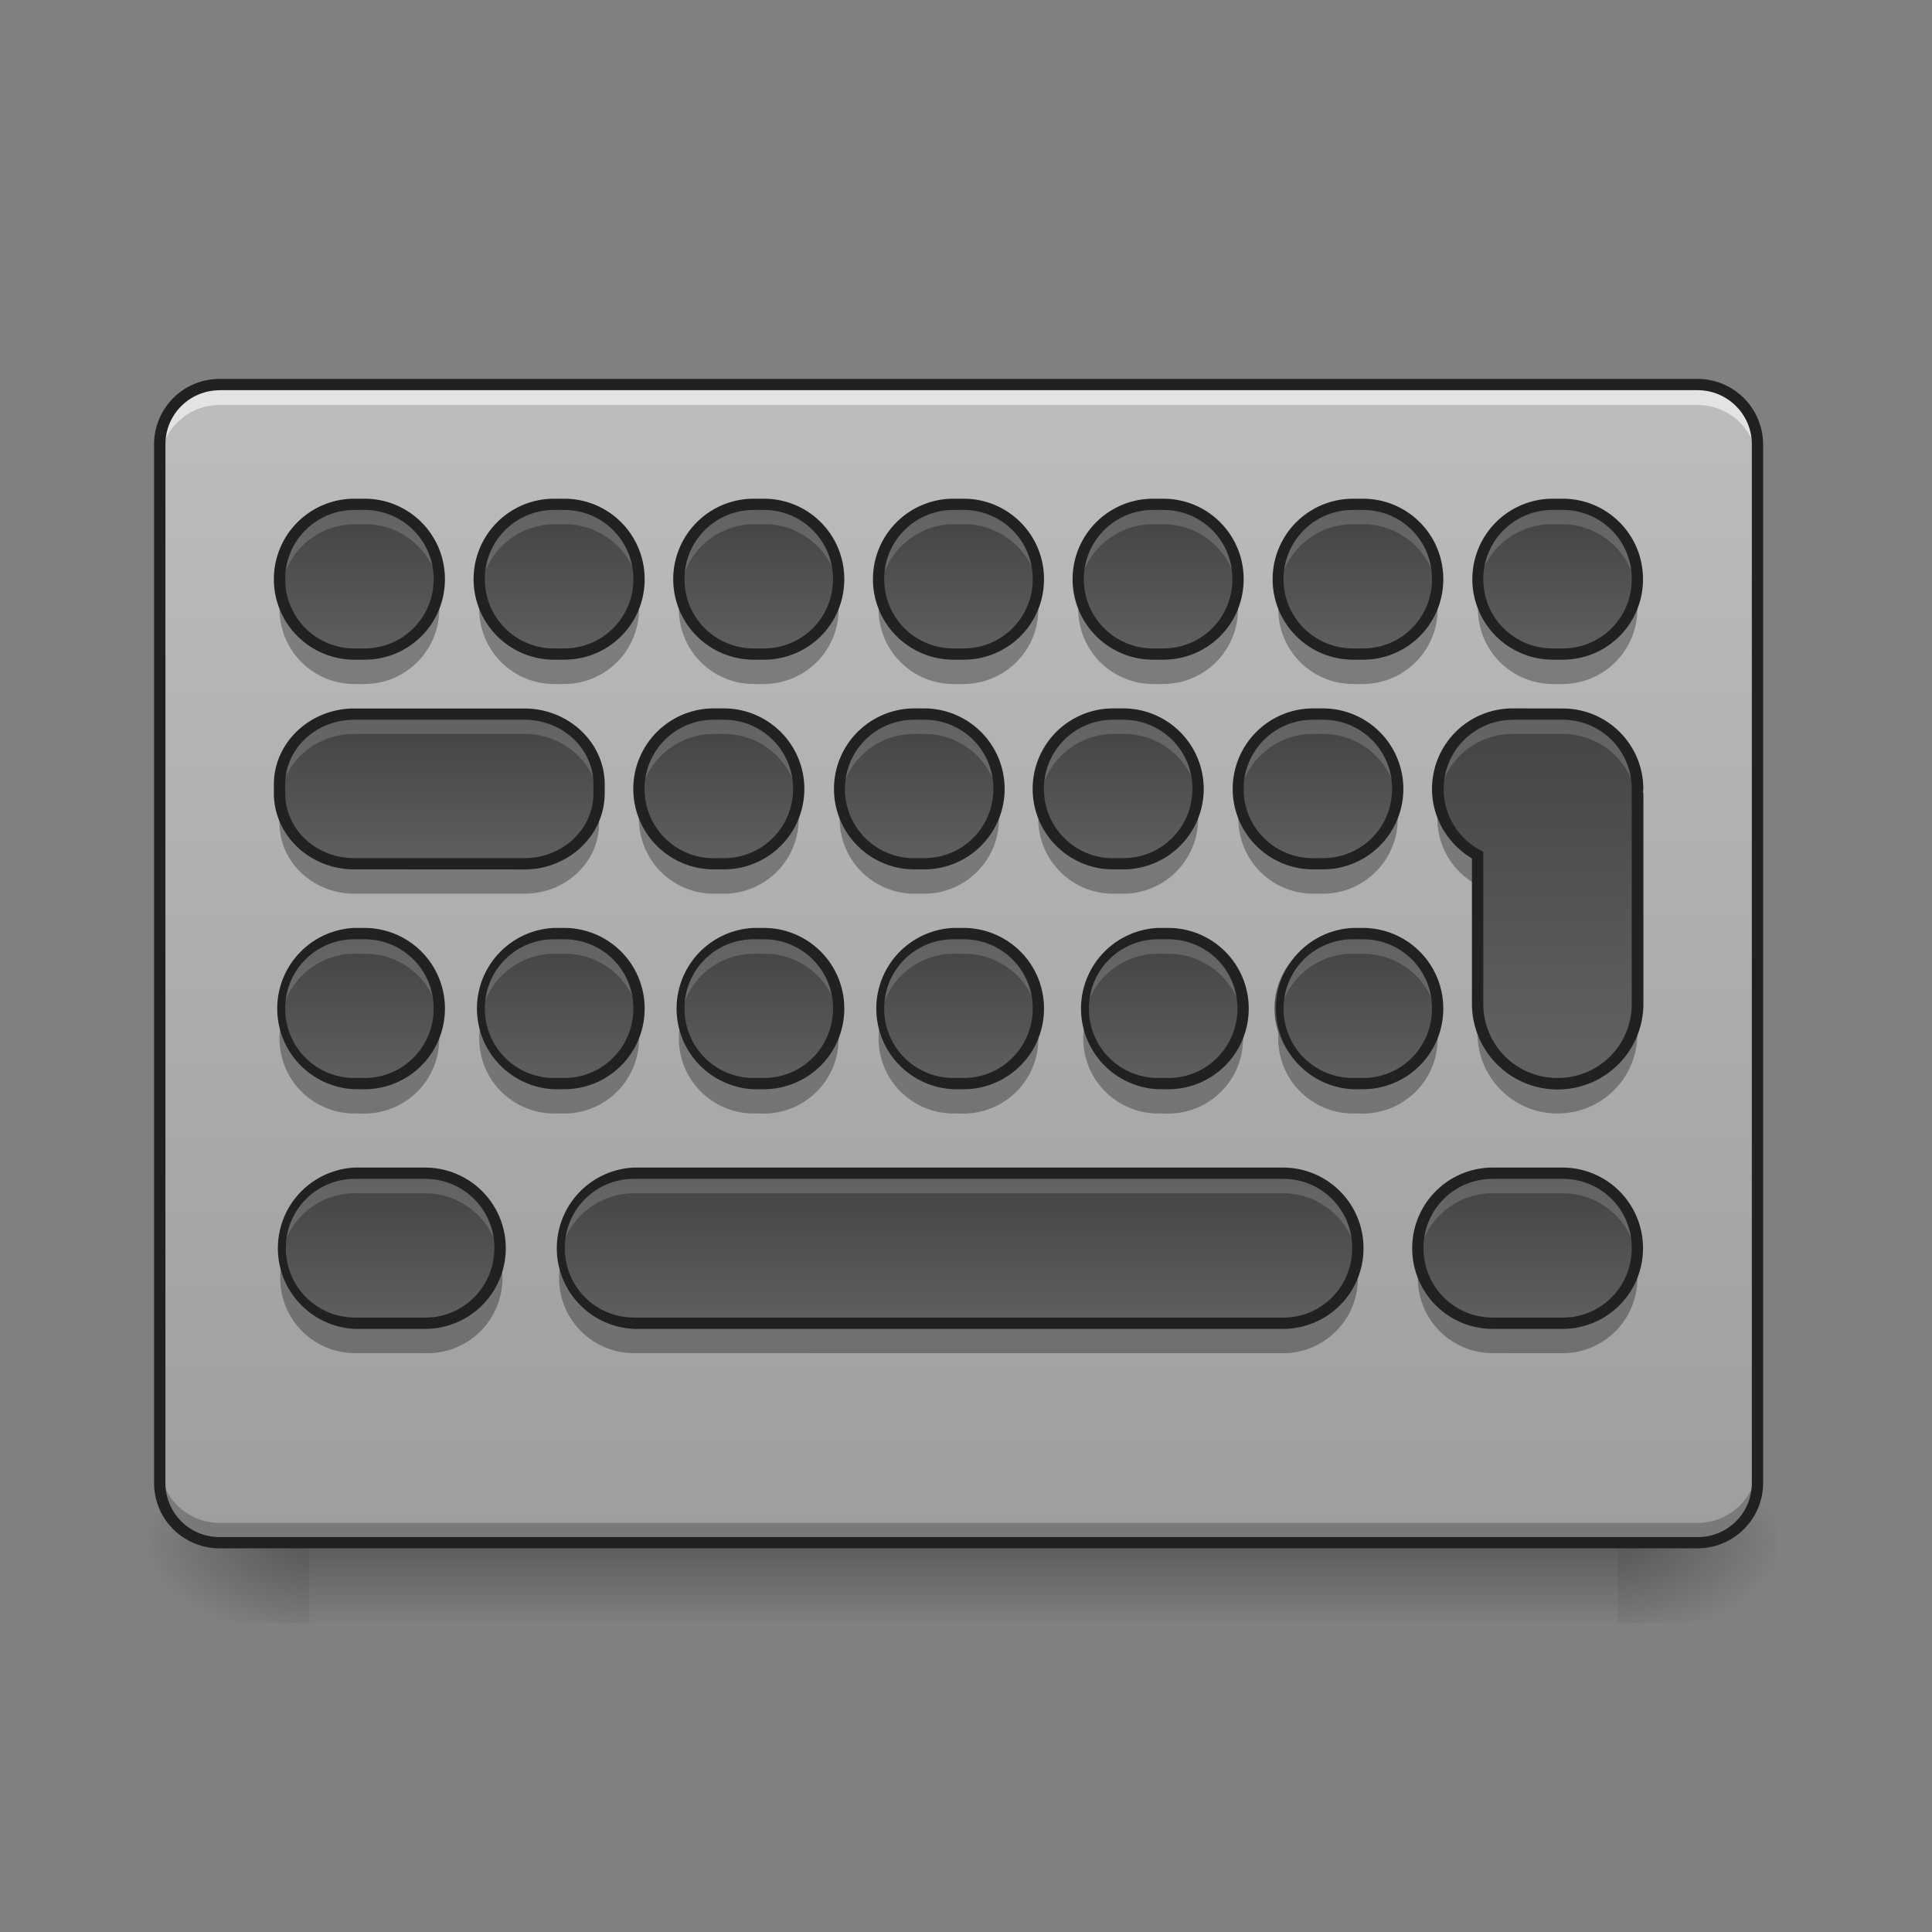<svg xmlns="http://www.w3.org/2000/svg" width="32" height="32" viewBox="0 0 24 24"><rect x="0" y="0" width="24" height="24" fill="#808080" stroke="none"/><defs><linearGradient id="a" gradientUnits="userSpaceOnUse" x1="254" y1="233.5" x2="254" y2="254.667" gradientTransform="matrix(.047 0 0 .047 0 8.219)"><stop offset="0" stop-opacity=".275"/><stop offset="1" stop-opacity="0"/></linearGradient><radialGradient id="b" gradientUnits="userSpaceOnUse" cx="450.909" cy="189.579" fx="450.909" fy="189.579" r="21.167" gradientTransform="matrix(0 -.059 -.105 0 39.842 45.836)"><stop offset="0" stop-opacity=".314"/><stop offset=".222" stop-opacity=".275"/><stop offset="1" stop-opacity="0"/></radialGradient><radialGradient id="c" gradientUnits="userSpaceOnUse" cx="450.909" cy="189.579" fx="450.909" fy="189.579" r="21.167" gradientTransform="matrix(0 .059 .105 0 -15.903 -7.506)"><stop offset="0" stop-opacity=".314"/><stop offset=".222" stop-opacity=".275"/><stop offset="1" stop-opacity="0"/></radialGradient><radialGradient id="d" gradientUnits="userSpaceOnUse" cx="450.909" cy="189.579" fx="450.909" fy="189.579" r="21.167" gradientTransform="matrix(0 -.059 .105 0 -15.903 45.836)"><stop offset="0" stop-opacity=".314"/><stop offset=".222" stop-opacity=".275"/><stop offset="1" stop-opacity="0"/></radialGradient><radialGradient id="e" gradientUnits="userSpaceOnUse" cx="450.909" cy="189.579" fx="450.909" fy="189.579" r="21.167" gradientTransform="matrix(0 .059 -.105 0 39.842 -7.506)"><stop offset="0" stop-opacity=".314"/><stop offset=".222" stop-opacity=".275"/><stop offset="1" stop-opacity="0"/></radialGradient><linearGradient id="f" gradientUnits="userSpaceOnUse" x1="296.333" y1="167.354" x2="296.333" y2="-139.563" gradientTransform="matrix(.047 0 0 .047 0 11.195)"><stop offset="0" stop-color="#9e9e9e"/><stop offset="1" stop-color="#bdbdbd"/></linearGradient><linearGradient id="g" gradientUnits="userSpaceOnUse" x1="285.75" y1="135.604" x2="285.75" y2="177.938" gradientTransform="matrix(.047 0 0 -.047 -1.488 19.94)"><stop offset="0" stop-color="#616161"/><stop offset="1" stop-color="#424242"/></linearGradient><linearGradient id="h" gradientUnits="userSpaceOnUse" x1="285.75" y1="135.604" x2="285.75" y2="177.938" gradientTransform="matrix(.047 0 0 -.047 -1.488 22.917)"><stop offset="0" stop-color="#616161"/><stop offset="1" stop-color="#424242"/></linearGradient><linearGradient id="i" gradientUnits="userSpaceOnUse" x1="285.75" y1="135.604" x2="285.75" y2="177.938" gradientTransform="matrix(.047 0 0 -.047 -1.488 14.607)"><stop offset="0" stop-color="#616161"/><stop offset="1" stop-color="#424242"/></linearGradient><linearGradient id="j" gradientUnits="userSpaceOnUse" x1="285.75" y1="135.604" x2="285.75" y2="177.938" gradientTransform="matrix(.047 0 0 -.047 .496 17.212)"><stop offset="0" stop-color="#616161"/><stop offset="1" stop-color="#424242"/></linearGradient><linearGradient id="k" gradientUnits="userSpaceOnUse" x1="296.333" y1="135.604" x2="296.333" y2="177.938" gradientTransform="matrix(.047 0 0 -.047 .992 14.607)"><stop offset="0" stop-color="#616161"/><stop offset="1" stop-color="#424242"/></linearGradient><linearGradient id="l" gradientUnits="userSpaceOnUse" x1="285.75" y1="135.604" x2="285.75" y2="177.938" gradientTransform="matrix(.047 0 0 -.047 3.473 19.94)"><stop offset="0" stop-color="#616161"/><stop offset="1" stop-color="#424242"/></linearGradient><linearGradient id="m" gradientUnits="userSpaceOnUse" x1="285.75" y1="135.604" x2="285.75" y2="177.938" gradientTransform="matrix(.047 0 0 -.047 2.977 17.212)"><stop offset="0" stop-color="#616161"/><stop offset="1" stop-color="#424242"/></linearGradient><linearGradient id="n" gradientUnits="userSpaceOnUse" x1="285.75" y1="135.604" x2="285.75" y2="177.938" gradientTransform="matrix(.047 0 0 -.047 3.473 14.607)"><stop offset="0" stop-color="#616161"/><stop offset="1" stop-color="#424242"/></linearGradient><linearGradient id="o" gradientUnits="userSpaceOnUse" x1="285.75" y1="135.604" x2="285.75" y2="177.938" gradientTransform="matrix(.047 0 0 -.047 5.954 14.607)"><stop offset="0" stop-color="#616161"/><stop offset="1" stop-color="#424242"/></linearGradient><linearGradient id="p" gradientUnits="userSpaceOnUse" x1="285.75" y1="135.604" x2="285.75" y2="177.938" gradientTransform="matrix(.047 0 0 -.047 -3.97 19.94)"><stop offset="0" stop-color="#616161"/><stop offset="1" stop-color="#424242"/></linearGradient><linearGradient id="q" gradientUnits="userSpaceOnUse" x1="285.75" y1="135.604" x2="285.75" y2="177.938" gradientTransform="matrix(.047 0 0 -.047 -4.465 17.212)"><stop offset="0" stop-color="#616161"/><stop offset="1" stop-color="#424242"/></linearGradient><linearGradient id="r" gradientUnits="userSpaceOnUse" x1="285.75" y1="135.604" x2="285.75" y2="177.938" gradientTransform="matrix(.047 0 0 -.047 -3.97 14.607)"><stop offset="0" stop-color="#616161"/><stop offset="1" stop-color="#424242"/></linearGradient><linearGradient id="s" gradientUnits="userSpaceOnUse" x1="285.75" y1="135.604" x2="285.75" y2="177.938" gradientTransform="matrix(.047 0 0 -.047 -6.45 19.94)"><stop offset="0" stop-color="#616161"/><stop offset="1" stop-color="#424242"/></linearGradient><linearGradient id="t" gradientUnits="userSpaceOnUse" x1="285.75" y1="135.604" x2="285.75" y2="177.938" gradientTransform="matrix(.047 0 0 -.047 -6.45 14.607)"><stop offset="0" stop-color="#616161"/><stop offset="1" stop-color="#424242"/></linearGradient><linearGradient id="u" gradientUnits="userSpaceOnUse" x1="285.75" y1="135.604" x2="285.75" y2="177.938" gradientTransform="matrix(.047 0 0 -.047 -9.427 17.212)"><stop offset="0" stop-color="#616161"/><stop offset="1" stop-color="#424242"/></linearGradient><linearGradient id="v" gradientUnits="userSpaceOnUse" x1="285.75" y1="135.604" x2="285.75" y2="177.938" gradientTransform="matrix(.047 0 0 -.047 -8.93 14.607)"><stop offset="0" stop-color="#616161"/><stop offset="1" stop-color="#424242"/></linearGradient><linearGradient id="w" gradientUnits="userSpaceOnUse" x1="285.75" y1="135.604" x2="285.75" y2="177.938" gradientTransform="matrix(.047 0 0 -.047 5.21 22.917)"><stop offset="0" stop-color="#616161"/><stop offset="1" stop-color="#424242"/></linearGradient><linearGradient id="x" gradientUnits="userSpaceOnUse" x1="285.75" y1="135.604" x2="285.75" y2="177.938" gradientTransform="matrix(.047 0 0 -.047 -8.93 19.94)"><stop offset="0" stop-color="#616161"/><stop offset="1" stop-color="#424242"/></linearGradient><linearGradient id="y" gradientUnits="userSpaceOnUse" x1="285.75" y1="170" x2="285.75" y2="74.75" gradientTransform="matrix(.047 0 0 .047 5.954 5.118)"><stop offset="0" stop-color="#616161"/><stop offset="1" stop-color="#424242"/></linearGradient><linearGradient id="z" gradientUnits="userSpaceOnUse" x1="285.75" y1="135.604" x2="285.75" y2="177.938" gradientTransform="matrix(.047 0 0 -.047 1.054 19.94)"><stop offset="0" stop-color="#616161"/><stop offset="1" stop-color="#424242"/></linearGradient><linearGradient id="A" gradientUnits="userSpaceOnUse" x1="285.75" y1="135.604" x2="285.75" y2="177.938" gradientTransform="matrix(.047 0 0 -.047 -1.976 17.212)"><stop offset="0" stop-color="#616161"/><stop offset="1" stop-color="#424242"/></linearGradient><linearGradient id="B" gradientUnits="userSpaceOnUse" x1="285.75" y1="135.604" x2="285.75" y2="177.938" gradientTransform="matrix(.047 0 0 -.047 -8.922 22.917)"><stop offset="0" stop-color="#616161"/><stop offset="1" stop-color="#424242"/></linearGradient></defs><path d="M3.844 19.164h16.25v.992H3.844zm0 0" fill="url(#a)"/><path d="M20.094 19.164h1.984v-.992h-1.984zm0 0" fill="url(#b)"/><path d="M3.844 19.164H1.859v.992h1.985zm0 0" fill="url(#c)"/><path d="M3.844 19.164H1.859v-.992h1.985zm0 0" fill="url(#d)"/><path d="M20.094 19.164h1.984v.992h-1.984zm0 0" fill="url(#e)"/><path d="M2.73 4.777h18.356c.41 0 .746.332.746.743v12.902c0 .41-.336.742-.746.742H2.73a.743.743 0 0 1-.746-.742V5.52c0-.41.332-.743.746-.743zm0 0" fill="url(#f)"/><path d="M11.844 11.973h.125a.93.93 0 1 1 0 1.86l-.125-.001a.93.93 0 1 1 0-1.86zm0 0M7.875 14.95h8.063a.93.93 0 0 1 0 1.86l-8.063-.001a.93.93 0 1 1 0-1.86zm0 0M11.844 6.637h.125a.93.93 0 1 1 0 1.86h-.125a.93.93 0 1 1 0-1.86zm0 0M13.828 9.242h.125a.93.93 0 1 1 0 1.86h-.125a.93.93 0 1 1 0-1.86zm0 0M14.324 6.637h.125a.93.93 0 1 1 0 1.86h-.125a.93.93 0 1 1 0-1.86zm0 0M16.809 11.973h.12a.93.93 0 1 1 0 1.86l-.12-.001a.93.93 0 0 1 0-1.86zm0 0M16.313 9.242h.12a.93.93 0 1 1 0 1.86h-.12a.93.93 0 1 1 0-1.86zm0 0M16.809 6.637h.12a.93.93 0 1 1 0 1.86h-.12a.93.93 0 1 1 0-1.86zm0 0M19.29 6.637h.12a.93.93 0 1 1 0 1.86h-.12a.93.93 0 1 1 0-1.86zm0 0M9.363 11.973h.125a.93.93 0 1 1 0 1.86l-.125-.001a.93.93 0 1 1 0-1.86zm0 0M8.867 9.242h.125a.93.93 0 1 1 0 1.86h-.125a.93.93 0 1 1 0-1.86zm0 0M9.363 6.637h.125a.93.93 0 1 1 0 1.86h-.125a.93.93 0 1 1 0-1.86zm0 0M6.883 11.973h.125a.93.93 0 1 1 0 1.86l-.125-.001a.93.93 0 1 1 0-1.86zm0 0M6.883 6.637h.125a.93.93 0 1 1 0 1.86h-.125a.93.93 0 1 1 0-1.86zm0 0M4.402 9.242h2.11c.515 0 .93.395.93.88v.105c0 .484-.415.875-.93.875h-2.11c-.511 0-.93-.391-.93-.875v-.106c0-.484.419-.879.93-.879zm0 0M4.402 6.637h.125a.93.93 0 1 1 0 1.86h-.125a.93.93 0 1 1 0-1.86zm0 0M18.543 14.95h.867a.93.93 0 0 1 0 1.86l-.867-.001a.93.93 0 1 1 0-1.86zm0 0M4.402 11.973h.125a.93.93 0 1 1 0 1.86l-.125-.001a.93.93 0 1 1 0-1.86zm0 0M18.793 9.242a.93.93 0 0 0-.438 1.754v1.844c0 .55.446.992.993.992.55 0 .992-.441.992-.992v-2.606-.035-.027a.927.927 0 0 0-.93-.93zm0 0" fill-opacity=".314"/><path d="M2.73 19.172a.743.743 0 0 1-.746-.742v-.258c0 .414.332.746.746.746h18.356a.744.744 0 0 0 .746-.746v.258c0 .41-.332.742-.746.742zm0 0" fill-opacity=".235"/><path d="M11.844 13.46h.125a.93.93 0 0 0 .93-.933.93.93 0 0 0-.93-.93h-.125a.932.932 0 0 0 0 1.864zm0 0" fill="url(#g)"/><path d="M7.875 16.438h8.063a.93.93 0 0 0 .93-.93.93.93 0 0 0-.93-.934H7.874a.933.933 0 0 0 0 1.864zm0 0" fill="url(#h)"/><path d="M2.73 4.777a.743.743 0 0 0-.746.743v.257c0-.414.332-.746.746-.746h18.356c.414 0 .746.332.746.746V5.52a.743.743 0 0 0-.746-.743zm0 0" fill="#fff" fill-opacity=".588"/><path d="M2.73 4.707a.813.813 0 0 0-.816.813v12.902c0 .45.363.812.816.812h18.356c.45 0 .816-.363.816-.812V5.52a.815.815 0 0 0-.816-.813zm0 .14h18.356c.375 0 .676.301.676.673v12.902a.67.67 0 0 1-.676.672H2.73a.67.67 0 0 1-.675-.672V5.52c0-.372.3-.672.675-.672zm0 0" fill="#212121"/><path d="M11.844 8.125h.125a.93.93 0 1 0 0-1.86h-.125a.93.93 0 1 0 0 1.86zm0 0" fill="url(#i)"/><path d="M13.828 10.73h.125a.93.93 0 1 0 0-1.859h-.125a.93.93 0 1 0 0 1.86zm0 0" fill="url(#j)"/><path d="M14.324 8.125h.125a.93.93 0 1 0 0-1.86h-.125a.93.93 0 1 0 0 1.86zm0 0" fill="url(#k)"/><path d="M16.809 13.46h.12a.93.93 0 0 0 .93-.933.93.93 0 0 0-.93-.93h-.12a.933.933 0 1 0 0 1.864zm0 0" fill="url(#l)"/><path d="M16.313 10.73h.12a.93.93 0 1 0 0-1.859h-.12a.93.93 0 1 0 0 1.86zm0 0" fill="url(#m)"/><path d="M16.809 8.125h.12a.93.93 0 1 0 0-1.86h-.12a.93.93 0 0 0 0 1.86zm0 0" fill="url(#n)"/><path d="M19.29 8.125h.12a.93.93 0 1 0 0-1.86h-.12a.93.93 0 0 0 0 1.86zm0 0" fill="url(#o)"/><path d="M9.363 13.46h.125a.93.93 0 0 0 .93-.933.93.93 0 0 0-.93-.93h-.125a.932.932 0 0 0 0 1.864zm0 0" fill="url(#p)"/><path d="M8.867 10.73h.125a.93.93 0 1 0 0-1.859h-.125a.93.93 0 1 0 0 1.86zm0 0" fill="url(#q)"/><path d="M9.363 8.125h.125a.93.93 0 1 0 0-1.86h-.125a.93.93 0 1 0 0 1.86zm0 0" fill="url(#r)"/><path d="M6.883 13.46h.125a.93.93 0 0 0 .93-.933.93.93 0 0 0-.93-.93h-.125a.932.932 0 0 0 0 1.864zm0 0" fill="url(#s)"/><path d="M6.883 8.125h.125a.93.93 0 1 0 0-1.86h-.125a.93.93 0 1 0 0 1.86zm0 0" fill="url(#t)"/><path d="M4.402 10.73h2.11c.515 0 .93-.394.93-.878v-.106c0-.484-.415-.875-.93-.875h-2.11c-.511 0-.93.39-.93.875v.106c0 .484.419.878.93.878zm0 0" fill="url(#u)"/><path d="M4.402 8.125h.125a.93.93 0 1 0 0-1.86h-.125a.93.93 0 1 0 0 1.86zm0 0" fill="url(#v)"/><path d="M18.543 16.438h.867a.93.93 0 0 0 .93-.93.93.93 0 0 0-.93-.934h-.867a.933.933 0 0 0 0 1.864zm0 0" fill="url(#w)"/><path d="M4.402 13.46h.125a.93.93 0 0 0 .93-.933.93.93 0 0 0-.93-.93h-.125a.932.932 0 0 0 0 1.864zm0 0" fill="url(#x)"/><path d="M18.793 8.871a.93.93 0 0 0-.438 1.754v1.844c0 .547.446.992.993.992.55 0 .992-.445.992-.992V9.863v-.035-.027a.927.927 0 0 0-.93-.93zm0 0" fill="url(#y)"/><path d="M7.875 14.574a.93.93 0 0 0-.922 1.055.928.928 0 0 1 .922-.805h8.063c.472 0 .863.348.921.805.008-.04.008-.082.008-.121a.93.93 0 0 0-.93-.934zm0 0M16.313 8.871a.93.93 0 0 0-.934.93c0 .043.004.082.012.125a.926.926 0 0 1 .921-.809h.122c.472 0 .863.352.921.809.008-.043.008-.082.008-.125a.927.927 0 0 0-.93-.93zm0 0M4.402 8.871c-.515 0-.93.39-.93.875v.106c0 .023 0 .05.005.074.039-.453.437-.809.925-.809h2.11c.488 0 .886.356.926.809.003-.024.003-.051.003-.074v-.106c0-.484-.414-.875-.93-.875zm0 0M18.543 14.574a.93.93 0 0 0-.922 1.055.928.928 0 0 1 .922-.805h.867c.477 0 .863.348.922.805.008-.04.008-.082.008-.121a.93.93 0 0 0-.93-.934zm0 0M18.793 8.871a.93.93 0 0 0-.934.93c0 .043.004.082.012.125a.926.926 0 0 1 .922-.809h.617c.516 0 .93.414.93.93v-.184-.035-.027a.927.927 0 0 0-.93-.93zm1.547 1.176v.062zm0 0M16.809 11.598a.93.93 0 0 0-.934.93c0 .042.004.085.012.124a.922.922 0 0 1 .922-.804h.12c.473 0 .864.347.923.804.007-.039.007-.082.007-.125a.927.927 0 0 0-.93-.93zm0 0M11.855 11.598a.93.93 0 0 0-.933.93c0 .042.004.085.012.124a.922.922 0 0 1 .921-.804h.122c.472 0 .863.347.921.804.008-.039.008-.082.008-.125a.927.927 0 0 0-.93-.93zm0 0M9.375 11.598a.93.93 0 0 0-.934.93c0 .042.004.085.012.124a.922.922 0 0 1 .922-.804h.121c.473 0 .863.347.922.804.008-.039.008-.082.008-.125a.927.927 0 0 0-.93-.93zm0 0M6.89 11.598a.93.93 0 0 0-.921 1.054.928.928 0 0 1 .922-.804h.125c.472 0 .863.347.921.804.008-.039.008-.082.008-.125a.927.927 0 0 0-.93-.93zm0 0M4.41 11.598a.927.927 0 0 0-.922 1.054.928.928 0 0 1 .922-.804h.125c.473 0 .863.347.922.804.008-.039.008-.082.008-.125a.927.927 0 0 0-.93-.93zm0 0M16.809 6.266a.93.93 0 0 0-.934.93c0 .042.004.081.012.124a.926.926 0 0 1 .922-.808h.12c.473 0 .864.351.923.808.007-.043.007-.082.007-.125a.927.927 0 0 0-.93-.93zm0 0M11.855 6.266a.93.93 0 0 0-.933.93c0 .042.004.081.012.124a.926.926 0 0 1 .921-.808h.122c.472 0 .863.351.921.808.008-.043.008-.082.008-.125a.927.927 0 0 0-.93-.93zm0 0M9.375 6.266a.93.93 0 0 0-.934.93c0 .042.004.081.012.124a.926.926 0 0 1 .922-.808h.121c.473 0 .863.351.922.808.008-.043.008-.082.008-.125a.927.927 0 0 0-.93-.93zm0 0M6.89 6.266a.93.93 0 0 0-.93.93c0 .042.005.081.009.124a.931.931 0 0 1 .922-.808h.125c.472 0 .863.351.921.808.008-.043.008-.082.008-.125a.927.927 0 0 0-.93-.93zm0 0M4.41 6.266a.927.927 0 0 0-.93.93c0 .042.004.081.008.124a.931.931 0 0 1 .922-.808h.125c.473 0 .863.351.922.808a.927.927 0 0 0-.922-1.055zm0 0M19.277 6.266a.93.93 0 0 0-.93.93c0 .042.005.081.008.124a.931.931 0 0 1 .922-.808h.125c.473 0 .864.351.922.808.008-.043.008-.082.008-.125a.927.927 0 0 0-.93-.93zm0 0M14.324 6.266a.93.93 0 0 0-.93.93c0 .042.004.081.008.124a.931.931 0 0 1 .922-.808h.125c.473 0 .864.351.922.808.008-.043.008-.082.008-.125a.927.927 0 0 0-.93-.93zm0 0M13.84 8.871a.93.93 0 0 0-.934.93c0 .043.004.082.012.125a.926.926 0 0 1 .922-.809h.12c.477 0 .864.352.923.809a.677.677 0 0 0 .012-.125.93.93 0 0 0-.934-.93zm0 0M8.867 8.871a.927.927 0 0 0-.93.93c0 .043.004.082.008.125a.931.931 0 0 1 .922-.809h.125c.473 0 .863.352.922.809.004-.043.008-.082.008-.125a.927.927 0 0 0-.93-.93zm0 0" fill="#c7c7c7" fill-opacity=".235"/><path d="M11.844 13.531a1.003 1.003 0 0 1 0-2.004h.125a1 1 0 0 1 1 1 1 1 0 0 1-1 1.004zm0-.14h.125c.476 0 .86-.383.86-.864a.857.857 0 0 0-.86-.859h-.125a.857.857 0 0 0-.86.86c0 .48.383.863.86.863zm0 0M7.875 16.508a1.003 1.003 0 0 1 0-2.004h8.063a1 1 0 0 1 1 1 1 1 0 0 1-1 1.004zm0-.14h8.063c.48 0 .859-.384.859-.864a.854.854 0 0 0-.86-.86H7.876a.857.857 0 0 0-.86.86c0 .48.383.863.86.863zm0 0M11.844 8.195a1 1 0 1 1 0-2h.125c.554 0 1 .446 1 1 0 .555-.446 1-1 1zm0-.14h.125c.476 0 .86-.383.86-.86a.857.857 0 0 0-.86-.86h-.125a.857.857 0 0 0-.86.86c0 .477.383.86.86.86zm0 0M13.828 10.8a1 1 0 1 1 0-2h.125a1 1 0 1 1 0 2zm0-.14h.125c.477 0 .86-.383.86-.86a.857.857 0 0 0-.86-.859h-.125a.857.857 0 0 0-.86.86c0 .476.384.86.86.86zm0 0M14.324 8.195a1 1 0 1 1 0-2h.125c.555 0 1 .446 1 1 0 .555-.445 1-1 1zm0-.14h.125c.48 0 .86-.383.86-.86a.854.854 0 0 0-.86-.86h-.125a.857.857 0 0 0-.86.86c0 .477.384.86.86.86zm0 0M16.809 13.531a1.003 1.003 0 0 1 0-2.004h.12a1 1 0 0 1 1 1 1 1 0 0 1-1 1.004zm0-.14h.12c.481 0 .86-.383.86-.864a.854.854 0 0 0-.86-.859h-.12a.858.858 0 0 0-.864.86c0 .48.383.863.864.863zm0 0M16.313 10.8a1 1 0 0 1 0-2h.12a1 1 0 1 1 0 2zm0-.14h.12c.481 0 .86-.383.86-.86a.854.854 0 0 0-.86-.859h-.12a.858.858 0 0 0-.864.86c0 .476.383.86.864.86zm0 0M16.809 8.195a1 1 0 1 1 0-2h.12c.555 0 1 .446 1 1 0 .555-.445 1-1 1zm0-.14h.12c.481 0 .86-.383.86-.86a.854.854 0 0 0-.86-.86h-.12a.858.858 0 0 0-.864.86c0 .477.383.86.864.86zm0 0M19.29 8.195a1 1 0 1 1 0-2h.12c.555 0 1 .446 1 1 0 .555-.445 1-1 1zm0-.14h.12c.48 0 .86-.383.86-.86a.854.854 0 0 0-.86-.86h-.12a.858.858 0 0 0-.864.86c0 .477.383.86.863.86zm0 0M9.363 13.531a1.003 1.003 0 0 1 0-2.004h.125a1 1 0 0 1 1 1 1 1 0 0 1-1 1.004zm0-.14h.125c.477 0 .86-.383.86-.864a.857.857 0 0 0-.86-.859h-.125a.857.857 0 0 0-.86.86c0 .48.384.863.86.863zm0 0M8.867 10.8a1 1 0 1 1 0-2h.125a1 1 0 1 1 0 2zm0-.14h.125c.477 0 .86-.383.86-.86a.857.857 0 0 0-.86-.859h-.125a.857.857 0 0 0-.86.86c0 .476.384.86.86.86zm0 0M9.363 8.195a1 1 0 1 1 0-2h.125c.555 0 1 .446 1 1 0 .555-.445 1-1 1zm0-.14h.125c.477 0 .86-.383.86-.86a.857.857 0 0 0-.86-.86h-.125a.857.857 0 0 0-.86.86c0 .477.384.86.86.86zm0 0M6.883 13.531a1.003 1.003 0 0 1 0-2.004h.125a1 1 0 0 1 1 1 1 1 0 0 1-1 1.004zm0-.14h.125c.476 0 .86-.383.86-.864a.857.857 0 0 0-.86-.859h-.125a.857.857 0 0 0-.86.86c0 .48.383.863.86.863zm0 0M6.883 8.195a1 1 0 1 1 0-2h.125c.554 0 1 .446 1 1 0 .555-.445 1-1 1zm0-.14h.125c.476 0 .86-.383.86-.86a.857.857 0 0 0-.86-.86h-.125a.857.857 0 0 0-.86.86c0 .477.383.86.86.86zm0 0M4.402 10.8c-.55 0-1-.421-1-.948v-.106c0-.523.45-.945 1-.945h2.11c.55 0 1 .422 1 .945v.106c0 .527-.45.949-1 .949zm0-.14h2.11c.48 0 .86-.36.86-.808v-.106c0-.445-.38-.805-.86-.805h-2.11c-.48 0-.859.36-.859.805v.106c0 .449.379.808.86.808zm0 0M4.402 8.195a1 1 0 1 1 0-2h.125c.555 0 1 .446 1 1 0 .555-.445 1-1 1zm0-.14h.125c.477 0 .86-.383.86-.86a.857.857 0 0 0-.86-.86h-.125a.857.857 0 0 0-.859.86c0 .477.383.86.86.86zm0 0M18.543 16.508a1 1 0 0 1-1-1.004 1 1 0 0 1 1-1h.867a1 1 0 0 1 1 1 1 1 0 0 1-1 1.004zm0-.14h.867c.48 0 .86-.384.86-.864a.854.854 0 0 0-.86-.86h-.867a.857.857 0 0 0-.86.86c0 .48.383.863.86.863zm0 0M18.793 8.8a1 1 0 0 0-1.004 1c0 .368.203.688.496.864v1.805a1.064 1.064 0 0 0 2.13 0V9.863c0-.011-.005-.023-.005-.035 0-.008.004-.015.004-.027a1 1 0 0 0-1.004-1zm0 .141h.617c.48 0 .86.383.86.86V12.469a.916.916 0 0 1-.922.922.919.919 0 0 1-.922-.922v-1.887l-.035-.02a.86.86 0 0 1 .402-1.62zm0 0M4.402 13.531a1.003 1.003 0 0 1 0-2.004h.125a1 1 0 0 1 1 1 1 1 0 0 1-1 1.004zm0-.14h.125c.477 0 .86-.383.86-.864a.857.857 0 0 0-.86-.859h-.125a.857.857 0 0 0-.859.86c0 .48.383.863.86.863zm0 0" fill="#212121"/><path d="M14.387 11.973h.125a.93.93 0 1 1 0 1.86l-.125-.001a.93.93 0 1 1 0-1.86zm0 0" fill-opacity=".314"/><path d="M14.387 13.46h.125a.93.93 0 0 0 .93-.933.93.93 0 0 0-.93-.93h-.125a.932.932 0 0 0 0 1.864zm0 0" fill="url(#z)"/><path d="M14.387 11.598a.927.927 0 0 0-.922 1.054.928.928 0 0 1 .922-.804h.125c.472 0 .863.347.922.804a.927.927 0 0 0-.922-1.055zm0 0" fill="#c7c7c7" fill-opacity=".235"/><path d="M14.387 13.531a1.003 1.003 0 0 1 0-2.004h.125a1 1 0 0 1 1 1 1 1 0 0 1-1 1.004zm0-.14h.125c.476 0 .86-.383.86-.864a.857.857 0 0 0-.86-.859h-.125a.857.857 0 0 0-.86.86c0 .48.383.863.86.863zm0 0" fill="#212121"/><path d="M11.36 9.242h.12a.93.93 0 1 1 0 1.86h-.12a.93.93 0 1 1 0-1.86zm0 0" fill-opacity=".314"/><path d="M11.36 10.73h.12a.93.93 0 1 0 0-1.859h-.12a.93.93 0 1 0 0 1.86zm0 0" fill="url(#A)"/><path d="M11.36 8.871a.93.93 0 0 0-.934.93c0 .043.004.082.011.125a.926.926 0 0 1 .922-.809h.121c.473 0 .864.352.922.809.008-.043.008-.082.008-.125a.927.927 0 0 0-.93-.93zm0 0" fill="#c7c7c7" fill-opacity=".235"/><path d="M11.36 10.8a1 1 0 0 1 0-2h.12a1 1 0 1 1 0 2zm0-.14h.12c.48 0 .86-.383.86-.86a.854.854 0 0 0-.86-.859h-.12a.858.858 0 0 0-.864.86c0 .476.383.86.863.86zm0 0" fill="#212121"/><path d="M4.41 14.95h.871a.93.93 0 1 1 0 1.859h-.87a.93.93 0 1 1 0-1.86zm0 0" fill-opacity=".314"/><path d="M4.41 16.438h.871a.932.932 0 0 0 0-1.864h-.87a.933.933 0 0 0 0 1.864zm0 0" fill="url(#B)"/><path d="M4.41 14.574a.93.93 0 0 0-.922 1.055.928.928 0 0 1 .922-.805h.871c.473 0 .86.348.922.805a.93.93 0 0 0-.922-1.055zm0 0" fill="#c7c7c7" fill-opacity=".235"/><path d="M4.41 16.508a1.003 1.003 0 0 1 0-2.004h.871a1.002 1.002 0 0 1 0 2.004zm0-.14h.871c.477 0 .86-.384.86-.864a.857.857 0 0 0-.86-.86h-.87a.857.857 0 0 0-.86.86c0 .48.383.863.86.863zm0 0" fill="#212121"/></svg>